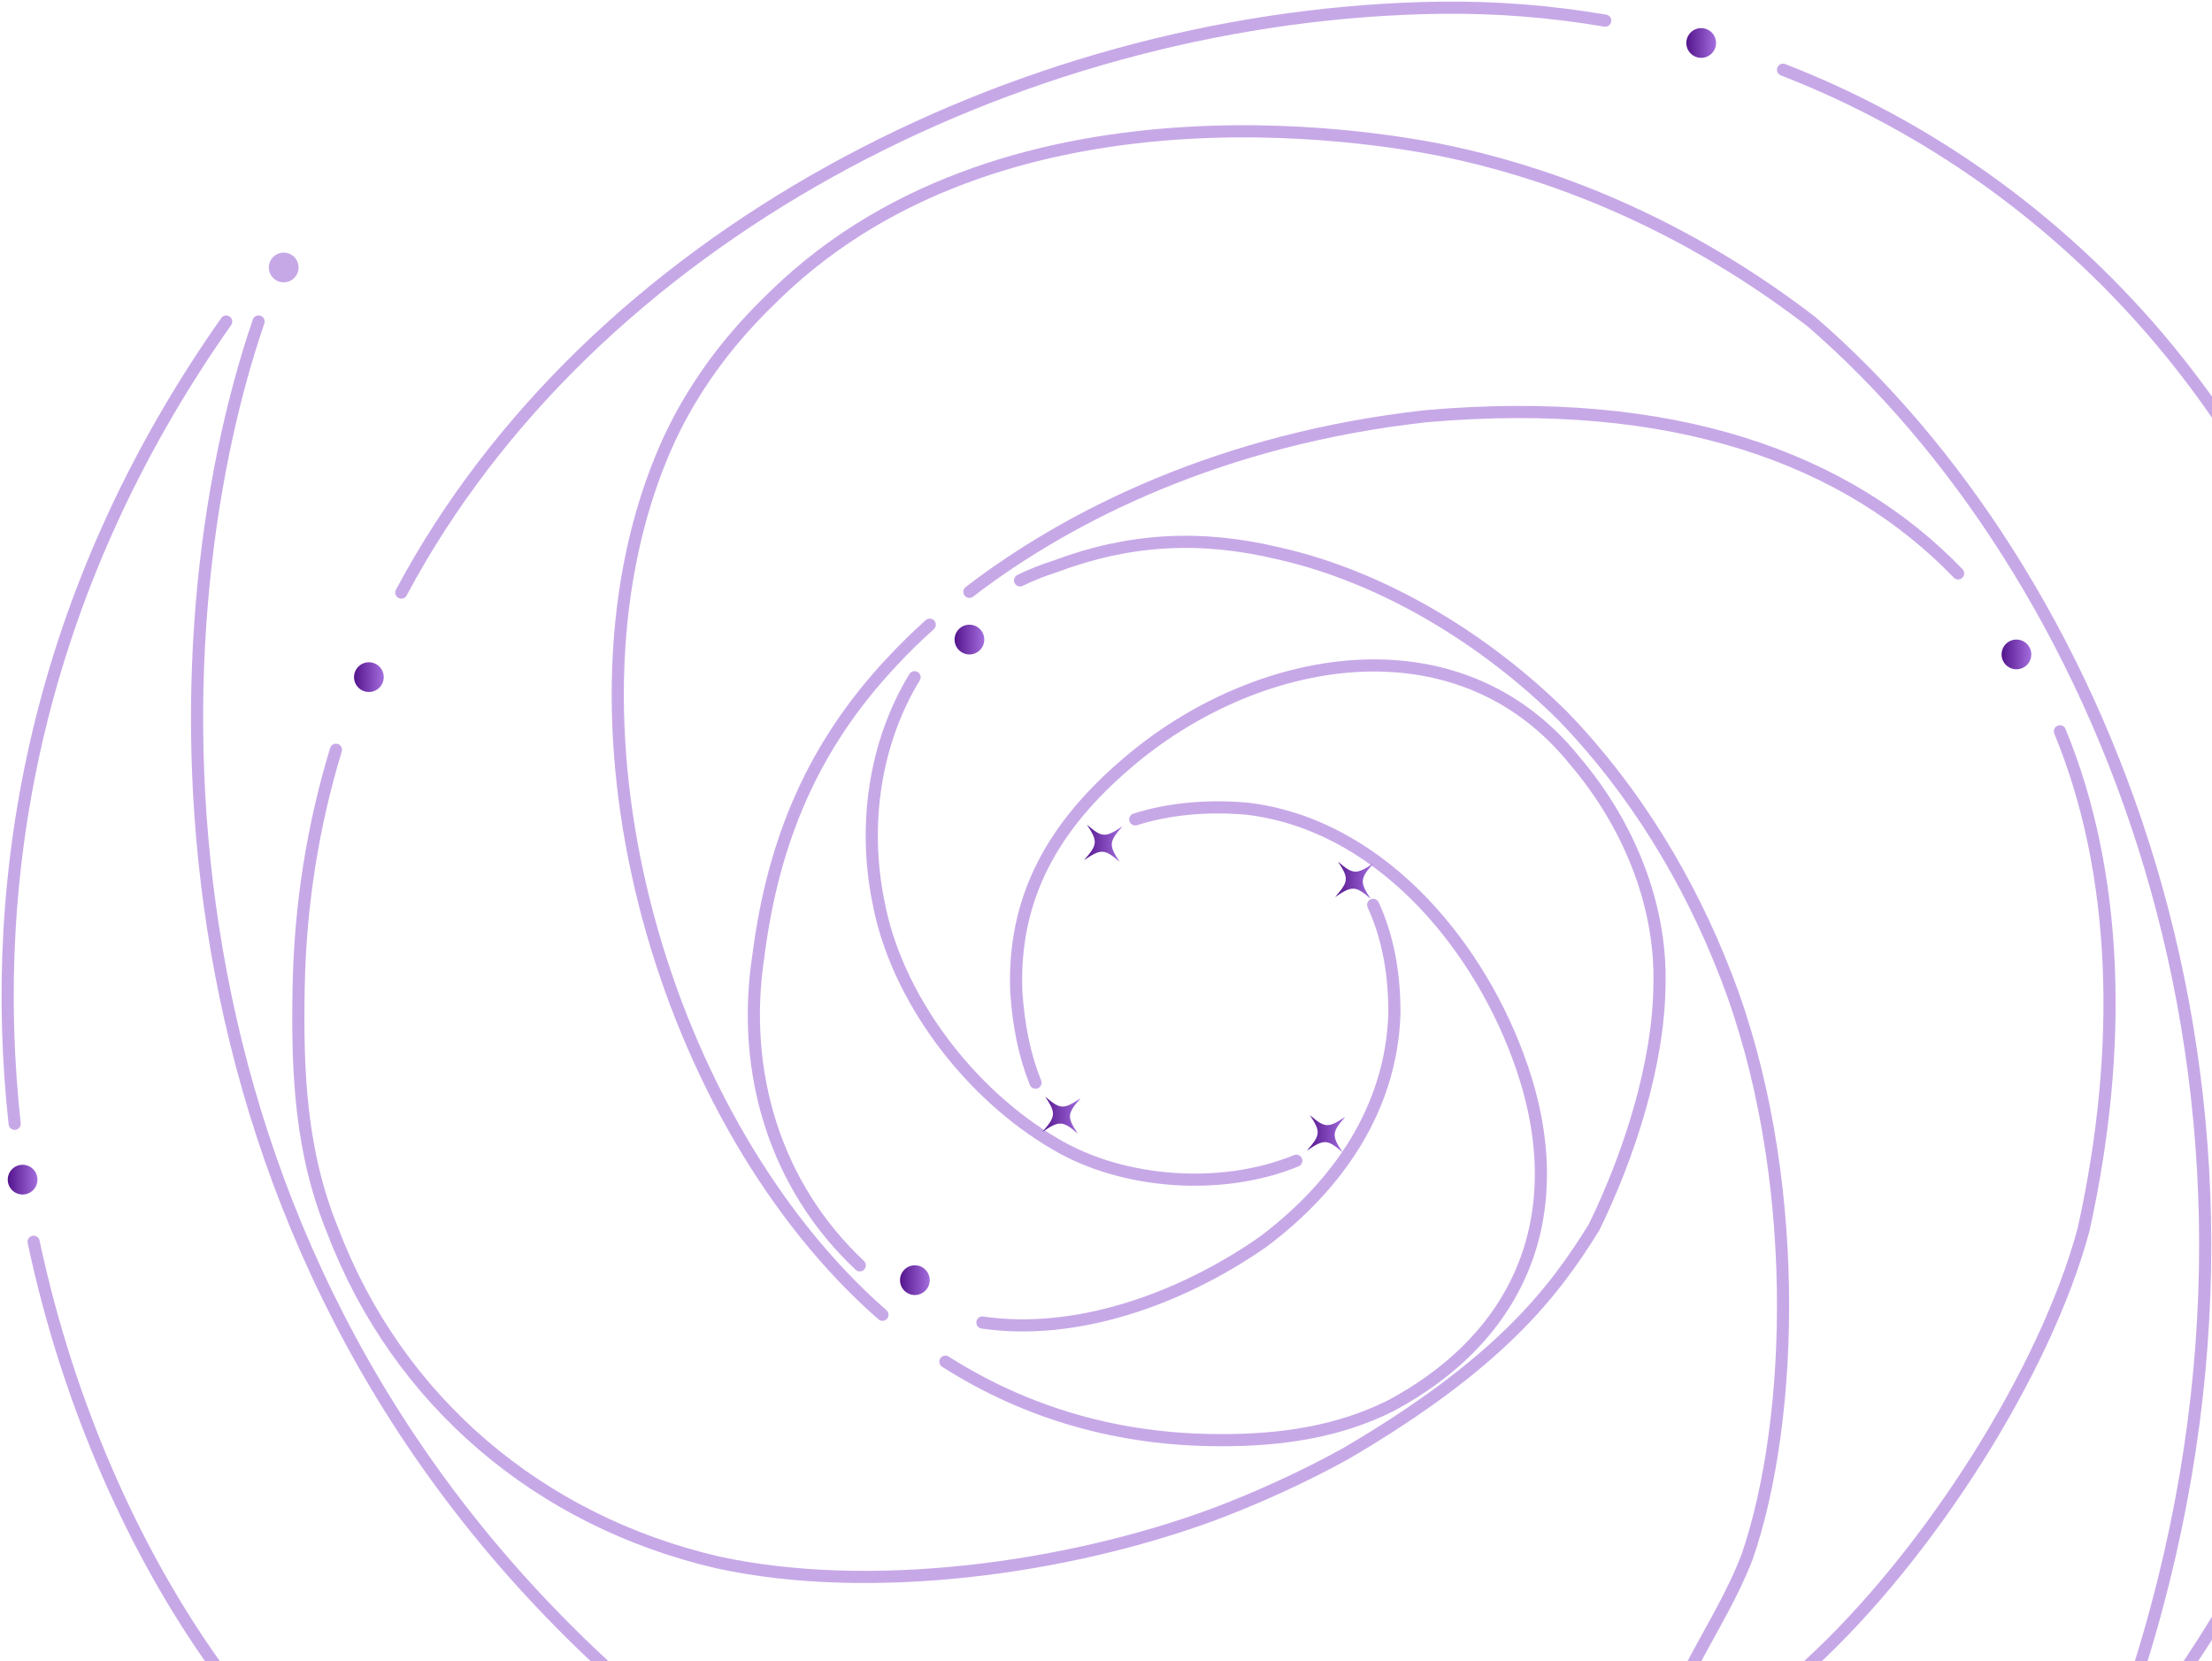 <svg width="289" height="217" viewBox="0 0 289 217" fill="none" xmlns="http://www.w3.org/2000/svg">
<path d="M300.699 189.806C295.96 201.321 290.534 210.594 285.977 217.395" stroke="#C7A8E7" stroke-width="1.587" stroke-linecap="round" stroke-linejoin="round"/>
<path d="M232.957 9.111C270.891 23.822 300.107 57.32 308.946 99.138C312.623 116.539 313.588 135.651 310.405 155.451C309.404 161.697 308.053 167.593 306.486 173.128" stroke="#C7A8E7" stroke-width="1.587" stroke-linecap="round" stroke-linejoin="round"/>
<path d="M52.43 77.409C77.233 30.937 132.614 2.588 185.91 1.056C186.694 1.032 187.478 1.02 188.261 1.008C195.568 0.924 202.743 1.502 209.724 2.696" stroke="#C7A8E7" stroke-width="1.587" stroke-linecap="round" stroke-linejoin="round"/>
<path d="M135.29 141.438C133.879 137.954 133.084 134.023 132.782 129.621C132.276 117.165 137.69 107.868 147.215 99.729C163.819 85.416 190.382 80.243 205.768 99.403C212.617 107.446 217.054 117.925 216.813 128.512C216.741 138.991 212.834 150.952 208.276 160.298C203.043 168.762 196.001 178.071 175.804 189.901C170.342 192.927 164.096 195.761 158.417 197.883C139.45 204.865 113.839 208.458 93.787 204.105C70.455 198.703 51.97 183.015 43.506 160.852C39.261 150.53 38.803 140.088 39.02 128.946C39.225 118.045 40.925 107.687 43.892 97.944" stroke="#C7A8E7" stroke-width="1.587" stroke-linecap="round" stroke-linejoin="round"/>
<path d="M115.295 171.753C86.898 146.949 71.73 95.496 86.392 59.791C90.962 48.65 97.98 41.728 101.368 38.448C132.465 8.363 183.409 18.552 189.486 19.855C199.591 22.025 217.545 27.343 236.645 42.006C273.819 74.069 303.264 141.498 279.631 217.393" stroke="#C7A8E7" stroke-width="1.587" stroke-linecap="round" stroke-linejoin="round"/>
<path d="M148.319 107.038C152.672 105.675 157.495 105.193 162.8 105.627C179.717 107.556 192.511 122.509 198.238 137.738C205.545 157.044 199.794 173.937 181.683 183.644C174.882 187.045 167.358 188.178 159.279 188.13C146.305 188.106 134.295 184.729 123.516 177.88" stroke="#C7A8E7" stroke-width="1.587" stroke-linecap="round" stroke-linejoin="round"/>
<path d="M269.13 95.533C276.751 113.982 277.486 136.857 272.217 160.636C267.225 179.205 251.948 203.165 236.441 217.394" stroke="#C7A8E7" stroke-width="1.587" stroke-linecap="round" stroke-linejoin="round"/>
<path d="M126.652 77.313C139.771 67.232 159.787 57.321 186.242 54.378C218.485 51.52 241.31 59.816 255.828 74.901" stroke="#C7A8E7" stroke-width="1.587" stroke-linecap="round" stroke-linejoin="round"/>
<path d="M112.329 165.291C101.368 155.005 96.738 140.186 99.089 124.812C101.043 109.678 106.264 97.367 116.573 86.406C118.02 84.85 119.648 83.235 121.469 81.607" stroke="#C7A8E7" stroke-width="1.587" stroke-linecap="round" stroke-linejoin="round"/>
<path d="M179.404 118.203C181.31 122.339 182.226 127.187 182.178 132.553C181.732 144.816 174.835 154.861 164.983 162.252C153.987 169.885 140.421 174.528 128.352 172.767" stroke="#C7A8E7" stroke-width="1.587" stroke-linecap="round" stroke-linejoin="round"/>
<path d="M133.273 75.818C134.732 75.106 136.276 74.492 137.904 73.973C147.526 70.368 156.822 69.837 167.023 72.285C180.842 75.372 194.31 83.692 204.27 93.628C213.603 103.299 220.693 115.044 225.456 127.331C235.452 152.991 234.487 185.428 228.241 203.443C226.372 208.254 223.924 212.209 221.175 217.382" stroke="#C7A8E7" stroke-width="1.587" stroke-linecap="round" stroke-linejoin="round"/>
<path d="M169.361 151.628C159.679 155.619 146.705 154.703 137.89 149.457C126.676 142.934 117.078 130.369 114.751 117.732C112.713 107.579 114.341 96.919 119.49 88.467" stroke="#C7A8E7" stroke-width="1.587" stroke-linecap="round" stroke-linejoin="round"/>
<path d="M33.784 41.996C19.616 83.416 18.459 161.505 78.736 217.383" stroke="#C7A8E7" stroke-width="1.587" stroke-linecap="round" stroke-linejoin="round"/>
<path d="M1.916 146.805C-1.641 114.344 4.665 77.362 29.553 42.007" stroke="#C7A8E7" stroke-width="1.587" stroke-linecap="round" stroke-linejoin="round"/>
<path d="M28.024 217.383C17.956 203.263 9.045 184.138 4.391 162.216" stroke="#C7A8E7" stroke-width="1.587" stroke-linecap="round" stroke-linejoin="round"/>
<path d="M146.657 107.94C144.414 109.448 143.992 109.436 142.015 107.735C143.45 109.918 143.413 110.328 141.629 112.366C143.872 110.858 144.294 110.871 146.271 112.571C144.836 110.388 144.873 109.978 146.657 107.94Z" fill="url(#paint0_linear_8205_632615)"/>
<path d="M141.196 143.452C138.953 144.959 138.531 144.947 136.554 143.247C137.989 145.43 137.953 145.84 136.168 147.877C138.411 146.37 138.833 146.382 140.81 148.082C139.375 145.9 139.412 145.49 141.196 143.452Z" fill="url(#paint1_linear_8205_632615)"/>
<path d="M175.778 145.876C173.535 147.383 173.113 147.371 171.136 145.671C172.571 147.854 172.535 148.264 170.75 150.302C172.993 148.794 173.415 148.806 175.392 150.507C173.957 148.324 173.994 147.914 175.778 145.876Z" fill="url(#paint2_linear_8205_632615)"/>
<path d="M179.454 112.763C177.211 114.27 176.789 114.258 174.812 112.558C176.247 114.741 176.21 115.151 174.426 117.188C176.669 115.681 177.091 115.693 179.068 117.393C177.633 115.211 177.669 114.801 179.454 112.763Z" fill="url(#paint3_linear_8205_632615)"/>
<path d="M48.195 90.397C49.267 90.397 50.136 89.528 50.136 88.456C50.136 87.384 49.267 86.514 48.195 86.514C47.123 86.514 46.254 87.384 46.254 88.456C46.254 89.528 47.123 90.397 48.195 90.397Z" fill="url(#paint4_linear_8205_632615)"/>
<path d="M2.953 156.041C4.025 156.041 4.894 155.172 4.894 154.1C4.894 153.027 4.025 152.158 2.953 152.158C1.881 152.158 1.012 153.027 1.012 154.1C1.012 155.172 1.881 156.041 2.953 156.041Z" fill="url(#paint5_linear_8205_632615)"/>
<path d="M119.527 169.173C120.599 169.173 121.469 168.304 121.469 167.232C121.469 166.159 120.599 165.29 119.527 165.29C118.455 165.29 117.586 166.159 117.586 167.232C117.586 168.304 118.455 169.173 119.527 169.173Z" fill="url(#paint6_linear_8205_632615)"/>
<path d="M126.656 85.49C127.728 85.49 128.597 84.62 128.597 83.548C128.597 82.476 127.728 81.607 126.656 81.607C125.584 81.607 124.715 82.476 124.715 83.548C124.715 84.62 125.584 85.49 126.656 85.49Z" fill="url(#paint7_linear_8205_632615)"/>
<path d="M37.066 36.883C38.139 36.883 39.008 36.013 39.008 34.941C39.008 33.869 38.139 33 37.066 33C35.994 33 35.125 33.869 35.125 34.941C35.125 36.013 35.994 36.883 37.066 36.883Z" fill="#C7A8E7"/>
<path d="M222.262 7.556C223.334 7.556 224.203 6.686 224.203 5.614C224.203 4.542 223.334 3.673 222.262 3.673C221.19 3.673 220.32 4.542 220.32 5.614C220.32 6.686 221.19 7.556 222.262 7.556Z" fill="url(#paint8_linear_8205_632615)"/>
<path d="M263.449 87.43C264.521 87.43 265.39 86.561 265.39 85.489C265.39 84.417 264.521 83.548 263.449 83.548C262.377 83.548 261.508 84.417 261.508 85.489C261.508 86.561 262.377 87.43 263.449 87.43Z" fill="url(#paint9_linear_8205_632615)"/>
<defs>
<linearGradient id="paint0_linear_8205_632615" x1="141.629" y1="110.153" x2="146.657" y2="110.153" gradientUnits="userSpaceOnUse">
<stop stop-color="#54148C"/>
<stop offset="1" stop-color="#A46EDE"/>
</linearGradient>
<linearGradient id="paint1_linear_8205_632615" x1="136.168" y1="145.665" x2="141.196" y2="145.665" gradientUnits="userSpaceOnUse">
<stop stop-color="#54148C"/>
<stop offset="1" stop-color="#A46EDE"/>
</linearGradient>
<linearGradient id="paint2_linear_8205_632615" x1="170.75" y1="148.089" x2="175.778" y2="148.089" gradientUnits="userSpaceOnUse">
<stop stop-color="#54148C"/>
<stop offset="1" stop-color="#A46EDE"/>
</linearGradient>
<linearGradient id="paint3_linear_8205_632615" x1="174.426" y1="114.976" x2="179.454" y2="114.976" gradientUnits="userSpaceOnUse">
<stop stop-color="#54148C"/>
<stop offset="1" stop-color="#A46EDE"/>
</linearGradient>
<linearGradient id="paint4_linear_8205_632615" x1="46.254" y1="88.456" x2="50.136" y2="88.456" gradientUnits="userSpaceOnUse">
<stop stop-color="#54148C"/>
<stop offset="1" stop-color="#A46EDE"/>
</linearGradient>
<linearGradient id="paint5_linear_8205_632615" x1="1.012" y1="154.1" x2="4.894" y2="154.1" gradientUnits="userSpaceOnUse">
<stop stop-color="#54148C"/>
<stop offset="1" stop-color="#A46EDE"/>
</linearGradient>
<linearGradient id="paint6_linear_8205_632615" x1="117.586" y1="167.232" x2="121.469" y2="167.232" gradientUnits="userSpaceOnUse">
<stop stop-color="#54148C"/>
<stop offset="1" stop-color="#A46EDE"/>
</linearGradient>
<linearGradient id="paint7_linear_8205_632615" x1="124.715" y1="83.548" x2="128.597" y2="83.548" gradientUnits="userSpaceOnUse">
<stop stop-color="#54148C"/>
<stop offset="1" stop-color="#A46EDE"/>
</linearGradient>
<linearGradient id="paint8_linear_8205_632615" x1="220.32" y1="5.614" x2="224.203" y2="5.614" gradientUnits="userSpaceOnUse">
<stop stop-color="#54148C"/>
<stop offset="1" stop-color="#A46EDE"/>
</linearGradient>
<linearGradient id="paint9_linear_8205_632615" x1="261.508" y1="85.489" x2="265.39" y2="85.489" gradientUnits="userSpaceOnUse">
<stop stop-color="#54148C"/>
<stop offset="1" stop-color="#A46EDE"/>
</linearGradient>
</defs>
</svg>
